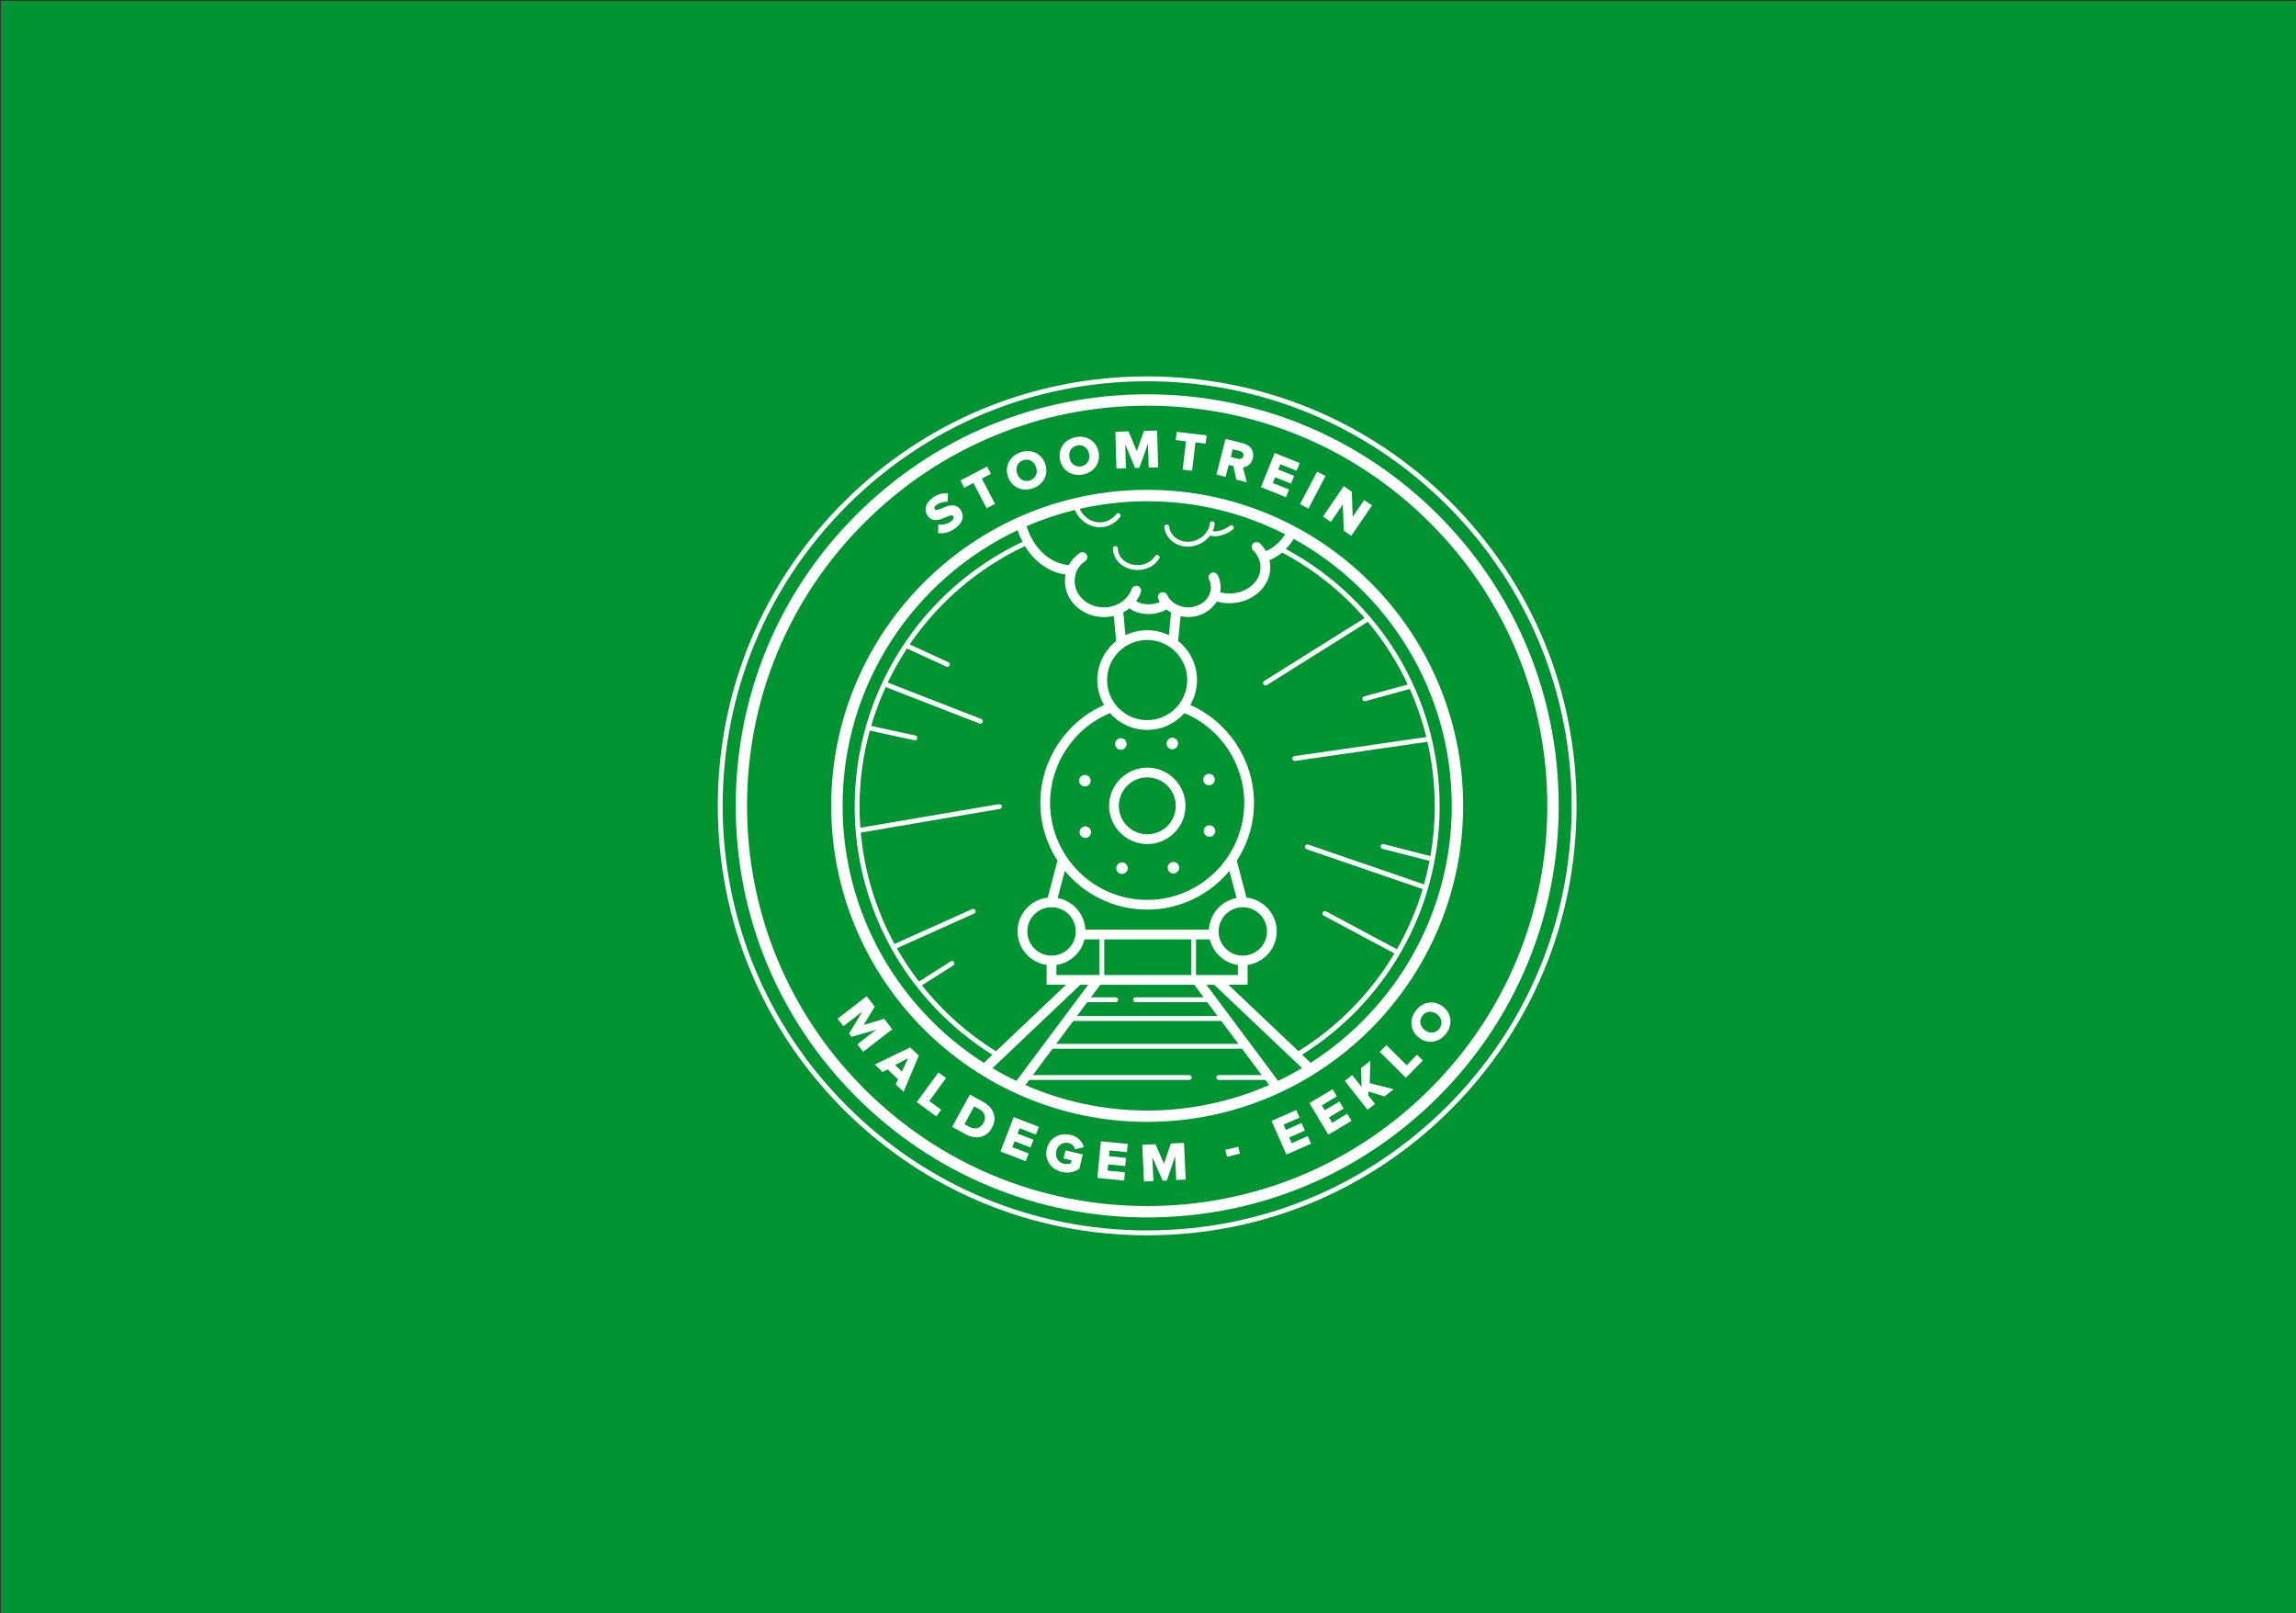 <?xml version="1.0" encoding="UTF-8" standalone="no"?>
<svg
   xmlns:dc="http://purl.org/dc/elements/1.1/"
   xmlns:cc="http://creativecommons.org/ns#"
   xmlns:rdf="http://www.w3.org/1999/02/22-rdf-syntax-ns#"
   xmlns:svg="http://www.w3.org/2000/svg"
   xmlns="http://www.w3.org/2000/svg"
   xmlns:sodipodi="http://sodipodi.sourceforge.net/DTD/sodipodi-0.dtd"
   xmlns:inkscape="http://www.inkscape.org/namespaces/inkscape"
   width="93.398mm"
   height="65.617mm"
   viewBox="0 0 93.398 65.617"
   version="1.1"
   id="svg8"
   inkscape:version="1.0 (4035a4fb49, 2020-05-01)"
   sodipodi:docname="sme.svg">
  <rect x="0" y="0" width="93.398" height="65.617" fill="#333333" stroke="none"/>
  <defs
     id="defs2" />
  <sodipodi:namedview
     id="base"
     pagecolor="#ffffff"
     bordercolor="#666666"
     borderopacity="1.0"
     inkscape:pageopacity="0.0"
     inkscape:pageshadow="2"
     inkscape:zoom="1.979899"
     inkscape:cx="178.70138"
     inkscape:cy="76.358085"
     inkscape:document-units="mm"
     inkscape:current-layer="layer1"
     showgrid="false"
     inkscape:window-width="1920"
     inkscape:window-height="1017"
     inkscape:window-x="-8"
     inkscape:window-y="-8"
     inkscape:window-maximized="1"
     inkscape:document-rotation="0" />
  <g
     inkscape:label="Layer 1"
     inkscape:groupmode="layer"
     id="layer1"
     transform="translate(-2.7343631e-6,-231.383)">
    <path
       transform="matrix(0.265,0,0,0.265,2.7343631e-6,231.383)"
       sodipodi:nodetypes="ccccc"
       style="opacity:1;fill:#009432;fill-opacity:1;stroke:#000000;stroke-width:0.264;stroke-opacity:0"
       d="M 0.133,0.133 V 247.867 H 352.867 V 0.133 Z"
       id="rect854" />
    <g
       transform="matrix(0.132,0,0,0.132,29.146,246.606)"
       id="g2659">
	<path
   class="st0"
   d="m 132.72,230.34 c 53.69,0 97.37,-43.68 97.37,-97.37 0,-53.69 -43.68,-97.37 -97.37,-97.37 -53.69,0 -97.37,43.68 -97.37,97.37 0,53.69 43.68,97.37 97.37,97.37 z M 73.22,181.13 C 73,180.78 72.54,180.68 72.19,180.9 l -9.8,6.21 c -2.35,-3.06 -4.5,-6.26 -6.44,-9.61 -0.13,-0.22 -0.24,-0.44 -0.37,-0.66 l 23.85,-10.7 c 0.38,-0.17 0.55,-0.61 0.38,-0.99 -0.17,-0.38 -0.61,-0.55 -0.99,-0.38 l -23.97,10.75 c -5.76,-10.59 -9.3,-22.28 -10.39,-34.31 l 42.87,-7.29 c 0.41,-0.07 0.68,-0.46 0.61,-0.87 -0.07,-0.41 -0.46,-0.68 -0.87,-0.61 l -42.74,7.27 c -0.16,-2.17 -0.25,-4.35 -0.25,-6.53 0,-8.02 1.09,-15.88 3.16,-23.4 l 13.77,2.98 c 0.05,0.01 0.11,0.02 0.16,0.02 0.35,0 0.66,-0.24 0.73,-0.59 0.09,-0.4 -0.17,-0.8 -0.57,-0.89 l -13.67,-2.96 c 1.2,-4.11 2.7,-8.11 4.47,-11.98 l 28.91,11.23 c 0.09,0.03 0.18,0.05 0.27,0.05 0.3,0 0.58,-0.18 0.7,-0.48 0.15,-0.39 -0.04,-0.82 -0.43,-0.97 L 52.76,94.99 c 1.74,-3.63 3.72,-7.14 5.93,-10.5 l 12.15,5.57 c 0.1,0.05 0.21,0.07 0.31,0.07 0.28,0 0.56,-0.16 0.68,-0.44 C 72,89.31 71.84,88.87 71.46,88.7 L 59.53,83.23 C 68.3,70.38 80.45,59.8 95.05,52.94 c 2.97,4.87 7.47,8.08 12.51,8.75 -0.12,0.66 -0.18,1.34 -0.18,2.05 0,6.1 5.38,11.06 11.99,11.06 1.05,0 2.08,-0.13 3.06,-0.37 l 0.74,7.76 c -3.54,2.82 -5.81,7.15 -5.81,12.01 0,2.8 0.76,5.43 2.08,7.69 -11.82,5.22 -19.64,17.1 -19.64,30.12 0,6.58 1.95,12.71 5.28,17.85 l -3.01,11.39 c -5.22,0.59 -9.29,5.02 -9.29,10.39 0,5.26 3.9,9.61 8.96,10.34 v 6.1 h 6.01 l -21.62,20.5 C 77.4,203.18 69.67,196.29 63.3,188.28 l 9.67,-6.13 c 0.37,-0.2 0.47,-0.67 0.25,-1.02 z M 127.25,72.09 c 1.6,1.22 3.47,1.77 6.02,1.77 1.96,0 3.83,-0.5 5.39,-1.42 0.44,0.37 0.92,0.69 1.43,0.98 l -0.66,6.98 c -2.03,-0.99 -4.3,-1.54 -6.7,-1.54 -2.4,0 -4.68,0.56 -6.7,1.54 l -0.67,-7.06 c 0.66,-0.36 1.3,-0.78 1.89,-1.25 z m 26.92,-2.1 c 1.25,0.36 2.56,0.55 3.89,0.55 6.95,0 12.6,-4.97 12.6,-11.08 0,-0.74 -0.09,-1.47 -0.25,-2.18 1.4,-0.58 2.71,-1.38 3.89,-2.37 9.83,5.23 18.41,12.11 25.44,20.2 L 168.8,94.49 c -0.35,0.22 -0.46,0.68 -0.24,1.03 0.14,0.23 0.39,0.35 0.64,0.35 0.14,0 0.27,-0.04 0.4,-0.11 l 31.11,-19.5 c 4.94,5.89 9.08,12.38 12.32,19.33 l -13.44,3.66 c -0.4,0.11 -0.64,0.52 -0.53,0.92 0.09,0.33 0.39,0.55 0.72,0.55 0.07,0 0.13,-0.01 0.2,-0.03 l 13.68,-3.73 c 2.12,4.75 3.83,9.7 5.09,14.81 l -40.64,5.87 c -0.41,0.06 -0.69,0.44 -0.63,0.85 0.05,0.37 0.37,0.64 0.74,0.64 0.04,0 0.07,0 0.11,-0.01 l 40.76,-5.89 c 1.48,6.45 2.26,13.13 2.26,19.94 0,5.14 -0.46,10.25 -1.33,15.28 l -14.41,-3.69 c -0.4,-0.1 -0.81,0.14 -0.91,0.54 -0.1,0.4 0.14,0.81 0.54,0.91 l 14.51,3.72 c -0.47,2.44 -1.04,4.85 -1.71,7.23 l -35.7,-12.26 c -0.39,-0.14 -0.82,0.07 -0.95,0.47 -0.13,0.39 0.07,0.82 0.47,0.95 l 35.78,12.29 c -1.93,6.45 -4.59,12.68 -7.95,18.54 l -21.85,-11.68 c -0.36,-0.19 -0.82,-0.06 -1.02,0.31 -0.2,0.37 -0.06,0.82 0.31,1.01 l 21.79,11.65 c -7.29,12.23 -17.48,22.61 -29.58,30.11 l -21.59,-20.47 h 5.91 l 0.02,-6.1 c 5.06,-0.73 8.97,-5.08 8.97,-10.34 0,-5.38 -4.08,-9.82 -9.31,-10.4 l -3,-11.36 c 3.35,-5.15 5.3,-11.29 5.3,-17.88 0,-13.02 -7.82,-24.9 -19.64,-30.12 1.32,-2.26 2.08,-4.89 2.08,-7.69 0,-4.86 -2.27,-9.2 -5.81,-12.01 L 143,74.52 c 0.76,0.17 1.56,0.26 2.37,0.26 3.79,0.02 7.11,-1.93 8.8,-4.79 z m 18.91,147.72 -22.1,-29.61 h 2.41 l 27.06,25.66 c -2.39,1.42 -4.85,2.74 -7.37,3.95 z m -58.81,-24.25 h 8.75 c 0.41,0 0.75,-0.34 0.75,-0.75 0,-0.41 -0.34,-0.75 -0.75,-0.75 h -7.63 l 2.88,-3.86 h 28.97 l 2.88,3.86 h -20.99 c -0.41,0 -0.75,0.34 -0.75,0.75 0,0.41 0.34,0.75 0.75,0.75 h 22.06 c 0.01,0 0.03,0 0.04,0 l 3.2,4.28 h -43.36 z m -9.52,-8.36 V 182 c 4.24,-0.61 7.66,-3.77 8.66,-7.88 H 118 V 185.1 Z M 132.72,81.86 c 6.81,0 12.35,5.54 12.35,12.35 0,6.81 -5.54,12.35 -12.35,12.35 -6.81,0 -12.35,-5.54 -12.35,-12.35 0,-6.81 5.54,-12.35 12.35,-12.35 z m 0,27.71 c 4.56,0 8.66,-2 11.48,-5.17 11.07,4.61 18.44,15.59 18.44,27.63 0,16.5 -13.42,29.92 -29.92,29.92 -16.5,0 -29.92,-13.42 -29.92,-29.92 0,-12.05 7.37,-23.03 18.44,-27.63 2.82,3.16 6.92,5.17 11.48,5.17 z m 0,55.37 c 10.18,0 19.3,-4.65 25.34,-11.93 l 2.21,8.37 c -4.68,0.87 -8.27,4.87 -8.52,9.74 h -38.07 c -0.25,-4.88 -3.84,-8.88 -8.54,-9.74 l 2.21,-8.38 c 6.06,7.29 15.18,11.94 25.37,11.94 z m 15.05,20.16 v -10.98 h 4.26 c 1,4.11 4.41,7.27 8.65,7.88 l -0.01,3.1 z m -1.5,-10.98 V 185.1 H 119.5 v -10.98 z m 15.92,5 c -4.11,0 -7.46,-3.35 -7.46,-7.46 0,-4.11 3.35,-7.46 7.46,-7.46 4.11,0 7.46,3.35 7.46,7.46 0,4.11 -3.35,7.46 -7.46,7.46 z M 103.25,164.2 c 4.11,0 7.46,3.35 7.46,7.46 0,4.11 -3.35,7.46 -7.46,7.46 -4.11,0 -7.46,-3.35 -7.46,-7.46 0,-4.11 3.35,-7.46 7.46,-7.46 z m 6.71,35.04 h 45.6 l 5.27,7.06 h -56.14 z m 2.16,-11.14 h 2.41 l -22.11,29.63 c -2.53,-1.21 -4.99,-2.52 -7.38,-3.94 z m -16.91,30.91 1.19,-1.59 h 49.3 c 0.41,0 0.75,-0.34 0.75,-0.75 0,-0.41 -0.34,-0.75 -0.75,-0.75 H 97.51 l 6.06,-8.12 h 58.38 l 6.06,8.12 h -13.24 c -0.41,0 -0.75,0.34 -0.75,0.75 0,0.41 0.34,0.75 0.75,0.75 h 14.36 l 1.17,1.57 c -11.51,5.05 -24.22,7.86 -37.57,7.86 -13.34,-0.01 -26.03,-2.81 -37.52,-7.84 z m 131.38,-86.04 c 0,33.23 -17.36,62.48 -43.49,79.17 l -2.64,-2.5 c 12.49,-7.82 22.96,-18.64 30.34,-31.4 7.88,-13.63 12.05,-29.21 12.05,-45.05 0,-33.34 -18.12,-63.58 -47.39,-79.36 0.91,-0.92 1.72,-1.97 2.42,-3.13 29.01,15.99 48.71,46.87 48.71,82.27 z M 175.23,49.29 c -1.49,2.39 -3.55,4.19 -5.92,5.19 -0.49,-0.85 -1.09,-1.65 -1.82,-2.37 -0.59,-0.58 -1.54,-0.58 -2.12,0.01 -0.58,0.59 -0.58,1.54 0.01,2.12 1.47,1.46 2.28,3.31 2.28,5.22 0,4.46 -4.3,8.08 -9.6,8.08 -0.98,0 -1.93,-0.13 -2.85,-0.37 0.09,-0.49 0.15,-1 0.15,-1.51 0,-1.31 -0.3,-2.57 -0.88,-3.75 -0.37,-0.74 -1.27,-1.05 -2.01,-0.68 -0.74,0.37 -1.05,1.27 -0.68,2.01 0.38,0.77 0.57,1.58 0.57,2.43 0,3.39 -3.14,6.14 -7,6.14 -2.84,0 -5.38,-1.49 -6.47,-3.81 -0.35,-0.75 -1.25,-1.07 -2,-0.72 -0.75,0.35 -1.07,1.25 -0.72,2 0.14,0.3 0.3,0.58 0.47,0.86 -1,0.48 -2.16,0.73 -3.38,0.73 -1.72,0 -2.93,-0.29 -3.93,-0.97 0.61,-0.84 1.1,-1.75 1.45,-2.75 0.27,-0.78 -0.14,-1.64 -0.92,-1.91 -0.78,-0.27 -1.64,0.14 -1.91,0.92 -1.18,3.38 -4.63,5.65 -8.58,5.65 -4.96,0 -8.99,-3.62 -8.99,-8.06 0,-2.63 1.09,-4.71 3.24,-6.18 0.68,-0.47 0.86,-1.4 0.39,-2.09 -0.47,-0.68 -1.4,-0.86 -2.09,-0.39 -1.47,1.01 -2.6,2.26 -3.36,3.7 -5.78,-0.47 -10.83,-5.13 -13.02,-11.99 4.77,-2.07 9.75,-3.75 14.9,-5.01 1.35,3.19 4.38,5.33 7.69,5.33 0.43,0 0.86,-0.04 1.29,-0.11 1.96,-0.33 3.73,-1.41 4.97,-3.03 0.25,-0.33 0.19,-0.8 -0.14,-1.05 -0.33,-0.25 -0.8,-0.19 -1.05,0.14 -1.01,1.32 -2.45,2.2 -4.03,2.47 -3.02,0.51 -5.93,-1.25 -7.25,-4.09 6.7,-1.52 13.66,-2.33 20.81,-2.33 15.28,-0.02 29.73,3.66 42.5,10.17 z M 92.78,48.04 c 0.42,1.27 0.94,2.47 1.53,3.59 -31.47,14.84 -51.72,46.68 -51.72,81.56 0,15.84 4.17,31.43 12.06,45.07 7.39,12.77 17.87,23.59 30.38,31.41 l -2.64,2.5 C 56.24,195.49 38.86,166.22 38.86,132.97 38.85,95.49 60.94,63.07 92.78,48.04 Z"
   id="path2583" />

	<path
   class="st0"
   d="M 226.29,39.41 C 201.3,14.42 168.07,0.65 132.73,0.65 97.39,0.65 64.16,14.41 39.17,39.41 14.16,64.4 0.4,97.63 0.4,132.97 c 0,35.34 13.76,68.57 38.76,93.56 24.99,24.99 58.22,38.76 93.56,38.76 35.34,0 68.57,-13.76 93.56,-38.76 24.99,-24.99 38.76,-58.22 38.76,-93.56 0,-35.34 -13.76,-68.57 -38.75,-93.56 z m -1.07,186.06 c -24.71,24.71 -57.56,38.32 -92.5,38.32 -34.94,0 -67.8,-13.61 -92.5,-38.32 C 15.51,200.77 1.9,167.91 1.9,132.97 1.9,98.03 15.51,65.17 40.22,40.47 64.93,15.77 97.78,2.15 132.72,2.15 c 34.94,0 67.79,13.61 92.5,38.32 24.71,24.71 38.32,57.56 38.32,92.5 0,34.94 -13.61,67.8 -38.32,92.5 z"
   id="path2585" />

	<path
   class="st0"
   d="M 222.39,43.31 C 198.44,19.36 166.6,6.17 132.72,6.17 98.84,6.17 67.01,19.36 43.06,43.31 19.11,67.26 5.92,99.1 5.92,132.97 c 0,33.87 13.19,65.71 37.14,89.67 23.95,23.96 55.79,37.14 89.67,37.14 33.88,0 65.71,-13.19 89.67,-37.14 23.95,-23.95 37.14,-55.79 37.14,-89.67 -0.01,-33.87 -13.2,-65.71 -37.15,-89.66 z m -2.48,176.85 c -23.29,23.29 -54.25,36.12 -87.19,36.12 -32.94,0 -63.9,-12.83 -87.19,-36.12 C 22.24,196.87 9.41,165.91 9.41,132.97 9.41,100.03 22.24,69.07 45.53,45.78 68.82,22.49 99.78,9.67 132.72,9.67 c 32.94,0 63.9,12.83 87.19,36.12 23.29,23.29 36.12,54.25 36.12,87.19 0,32.94 -12.83,63.89 -36.12,87.18 z"
   id="path2587" />

	<path
   class="st0"
   d="m 70.8,43.99 c 1.02,-0.44 1.82,-0.77 2.16,-0.28 0.31,0.45 0.03,1.12 -0.79,1.69 -1.27,0.88 -2.69,1.04 -3.83,0.84 l -0.02,2.68 c 1.56,0.24 3.28,-0.08 5.16,-1.4 2.5,-1.74 3.01,-3.94 1.71,-5.81 -1.52,-2.19 -3.97,-1.18 -5.72,-0.43 -1.04,0.41 -1.86,0.75 -2.17,0.31 -0.27,-0.39 -0.16,-0.88 0.54,-1.37 0.92,-0.64 2.16,-1.03 3.39,-0.93 l 0.12,-2.63 c -1.58,-0.16 -3.19,0.3 -4.68,1.33 -2.39,1.66 -2.74,3.98 -1.65,5.54 1.59,2.3 4.03,1.22 5.78,0.46 z"
   id="path2589" />

	<path
   class="st0"
   d="m 76.35,34.96 2.82,-1.47 4.07,7.79 2.59,-1.36 -4.07,-7.79 2.81,-1.46 -1.18,-2.26 -8.22,4.29 z"
   style="fill:#ffffff"
   id="polygon2591" />

	<path
   class="st0"
   d="m 97.56,35.11 c 3.26,-1.17 4.88,-4.32 3.71,-7.57 -1.17,-3.25 -4.42,-4.65 -7.68,-3.47 -3.26,1.17 -4.89,4.33 -3.73,7.57 1.17,3.25 4.43,4.64 7.7,3.47 z m -3.1,-8.61 c 1.76,-0.63 3.38,0.3 4.01,2.05 0.62,1.73 -0.03,3.5 -1.79,4.13 -1.78,0.64 -3.4,-0.31 -4.02,-2.04 -0.63,-1.75 0.03,-3.5 1.8,-4.14 z"
   id="path2593" />

	<path
   class="st0"
   d="m 112.92,30.89 c 3.41,-0.66 5.49,-3.52 4.83,-6.91 -0.65,-3.39 -3.65,-5.27 -7.05,-4.61 -3.41,0.66 -5.5,3.52 -4.85,6.91 0.65,3.39 3.67,5.27 7.07,4.61 z m -1.73,-8.98 c 1.84,-0.35 3.29,0.82 3.64,2.64 0.35,1.8 -0.56,3.45 -2.4,3.8 -1.85,0.36 -3.31,-0.83 -3.66,-2.64 -0.35,-1.81 0.57,-3.44 2.42,-3.8 z"
   id="path2595" />

	<path
   class="st0"
   d="m 135.78,17.33 -4.06,0.12 -2.2,6.22 -2.54,-6.08 -4.06,0.11 0.33,11.34 2.92,-0.09 -0.21,-7.37 3.06,7.29 1.29,-0.04 2.66,-7.45 0.21,7.37 2.93,-0.08 z"
   style="fill:#ffffff"
   id="polygon2597" />

	<path
   class="st0"
   d="m 144.69,20.64 -1.03,8.73 2.9,0.34 1.04,-8.73 3.14,0.37 0.3,-2.53 -9.21,-1.09 -0.3,2.53 z"
   style="fill:#ffffff"
   id="polygon2599" />

	<path
   class="st0"
   d="m 157.84,27.92 1.45,0.37 0.9,4.16 3.25,0.83 -1.21,-4.61 c 1.11,-0.1 2.54,-0.83 3.03,-2.74 0.52,-2.04 -0.45,-4.01 -2.89,-4.63 l -5.5,-1.4 -2.8,10.99 2.83,0.72 z m 1.23,-4.82 2.24,0.57 c 0.74,0.19 1.26,0.78 1.07,1.52 -0.2,0.77 -0.93,1.03 -1.67,0.84 l -2.24,-0.57 z"
   id="path2601" />

	<path
   class="st0"
   d="m 178.78,29.72 0.95,-2.37 -7.72,-3.1 -4.22,10.53 7.71,3.09 0.95,-2.36 -5,-2.01 0.72,-1.78 4.89,1.96 0.95,-2.37 -4.89,-1.96 0.65,-1.64 z"
   style="fill:#ffffff"
   id="polygon2603" />

	
		<path
   class="st0"
   d="m 178.08,34.23 h 11.34 v 2.92 h -11.34 z"
   style="fill:#ffffff"
   transform="rotate(-62.264,183.746,35.692)"
   id="rect2605" />

	<path
   class="st0"
   d="m 195.78,36.16 -2.49,-1.69 -6.38,9.37 2.42,1.65 3.69,-5.43 0.27,8.12 2.33,1.59 6.39,-9.37 -2.43,-1.66 -3.52,5.16 z"
   style="fill:#ffffff"
   id="polygon2607" />

	<path
   class="st0"
   d="m 40.85,203.13 0.79,1.02 7.59,-2.24 -5.83,4.52 1.79,2.31 8.97,-6.94 -2.49,-3.22 -6.32,1.89 3.42,-5.64 -2.49,-3.21 -8.97,6.94 1.79,2.31 5.84,-4.51 z"
   style="fill:#ffffff"
   id="polygon2609" />

	<path
   class="st0"
   d="m 59.68,207.39 -10.9,5.29 2.41,2.28 1.53,-0.8 3.24,3.08 -0.72,1.57 2.41,2.28 4.69,-11.18 z m -2.54,7.45 -2.1,-1.99 3.98,-2.1 z"
   id="path2611" />

	<path
   class="st0"
   d="m 61.71,224.25 6.03,4.42 1.51,-2.06 -3.68,-2.69 5.19,-7.09 -2.36,-1.73 z"
   style="fill:#ffffff"
   id="polygon2613" />

	<path
   class="st0"
   d="m 82.25,224.22 -4.17,-2.29 -5.46,9.94 4.19,2.3 c 3.11,1.71 6.4,1.05 8.1,-2.03 1.69,-3.09 0.47,-6.2 -2.66,-7.92 z m 0.03,6.47 c -0.81,1.48 -2.52,2.19 -4.26,1.23 l -1.61,-0.88 3,-5.47 1.62,0.89 c 1.83,1 2.1,2.7 1.25,4.23 z"
   id="path2615" />

	<path
   class="st0"
   d="m 92.77,233.96 0.64,-1.65 5.03,1.94 0.91,-2.38 -7.76,-2.99 -4.07,10.59 7.76,2.98 0.92,-2.38 -5.03,-1.93 0.68,-1.8 4.92,1.89 0.92,-2.38 z"
   style="fill:#ffffff"
   id="polygon2617" />

	<path
   class="st0"
   d="m 108.53,236.86 c 1.08,0.25 1.76,1.13 2,1.96 l 2.68,-0.68 c -0.44,-1.55 -1.62,-3.21 -4.08,-3.79 -3.29,-0.78 -6.49,0.79 -7.32,4.3 -0.83,3.51 1.33,6.34 4.63,7.12 2.09,0.49 3.89,0.03 5.39,-1 l 1.04,-4.39 -5.33,-1.26 -0.59,2.5 2.48,0.59 -0.2,0.86 c -0.48,0.24 -1.38,0.37 -2.19,0.18 -1.8,-0.43 -2.75,-2.12 -2.32,-3.92 0.4,-1.8 2,-2.89 3.81,-2.47 z"
   id="path2619" />

	<path
   class="st0"
   d="m 120.95,240.91 0.17,-1.76 5.37,0.53 0.25,-2.54 -8.28,-0.81 -1.1,11.29 8.27,0.81 0.25,-2.54 -5.36,-0.53 0.18,-1.91 5.25,0.52 0.25,-2.54 z"
   style="fill:#ffffff"
   id="polygon2621" />

	<path
   class="st0"
   d="m 137.51,248.47 1.29,-0.06 2.53,-7.51 0.34,7.37 2.92,-0.13 -0.52,-11.33 -4.06,0.19 -2.1,6.26 -2.64,-6.04 -4.06,0.19 0.52,11.32 2.92,-0.13 -0.34,-7.37 z"
   style="fill:#ffffff"
   id="polygon2623" />

	
		<path
   class="st0"
   d="m 156.99,238.49 h 4.08 v 2.19 h -4.08 z"
   style="fill:#ffffff"
   transform="matrix(0.971,-0.239,0.239,0.971,-52.626,44.923)"
   id="rect2625" />

	<path
   class="st0"
   d="m 178.66,226.69 -7.61,3.35 4.57,10.37 7.61,-3.35 -1.03,-2.33 -4.93,2.17 -0.78,-1.76 4.83,-2.12 -1.03,-2.33 -4.82,2.12 -0.72,-1.62 4.94,-2.17 z"
   style="fill:#ffffff"
   id="polygon2627" />

	<path
   class="st0"
   d="m 189.86,220.29 -7.13,4.27 5.82,9.73 7.13,-4.27 -1.31,-2.19 -4.62,2.77 -0.99,-1.65 4.52,-2.7 -1.31,-2.19 -4.52,2.7 -0.91,-1.51 4.63,-2.77 z"
   style="fill:#ffffff"
   id="polygon2629" />

	<path
   class="st0"
   d="m 200.88,222.21 0.02,-1.22 4.97,1.51 2.82,-2.22 -7.38,-1.87 0.18,-6.89 -2.83,2.23 0.14,5.82 -2.88,-3.66 -2.3,1.81 7.02,8.9 2.3,-1.81 z"
   style="fill:#ffffff"
   id="polygon2631" />

	<path
   class="st0"
   d="m 206.44,206.69 -2.06,2.08 8.06,7.98 5.26,-5.32 -1.81,-1.79 -3.21,3.24 z"
   style="fill:#ffffff"
   id="polygon2633" />

	<path
   class="st0"
   d="m 223.84,194.8 c -2.74,-2.09 -6.23,-1.5 -8.33,1.25 -2.1,2.76 -1.76,6.29 0.98,8.38 2.74,2.09 6.24,1.49 8.34,-1.27 2.1,-2.75 1.75,-6.27 -0.99,-8.36 z m -1.07,6.8 c -1.15,1.5 -3.03,1.58 -4.49,0.47 -1.47,-1.12 -1.88,-2.95 -0.73,-4.45 1.13,-1.49 3,-1.58 4.48,-0.46 1.46,1.11 1.88,2.95 0.74,4.44 z"
   id="path2635" />

	<path
   class="st0"
   d="m 122.94,52.93 c -0.41,0 -0.75,0.34 -0.75,0.75 0,3.65 3.39,6.62 7.56,6.62 2.8,0 5.36,-1.34 6.68,-3.51 0.22,-0.35 0.1,-0.82 -0.25,-1.03 -0.35,-0.21 -0.81,-0.1 -1.03,0.25 -1.05,1.72 -3.12,2.79 -5.4,2.79 -3.34,0 -6.06,-2.3 -6.06,-5.12 0,-0.41 -0.33,-0.75 -0.75,-0.75 z"
   id="path2637" />

	<path
   class="st0"
   d="m 138.33,48.51 c 0.63,1.8 2.01,3.22 3.88,3.99 0.96,0.39 1.99,0.59 3.04,0.59 0.96,0 1.93,-0.17 2.87,-0.5 1.64,-0.58 3.02,-1.6 3.98,-2.89 0.54,0.14 1.05,0.2 1.54,0.2 0.94,0 1.82,-0.22 2.8,-0.57 0.99,-0.35 1.9,-0.86 2.69,-1.52 0.32,-0.27 0.36,-0.74 0.09,-1.06 -0.27,-0.32 -0.74,-0.36 -1.06,-0.09 -0.65,0.55 -1.4,0.97 -2.22,1.26 -1.27,0.45 -2.12,0.57 -3.04,0.42 0.32,-0.7 0.54,-1.44 0.62,-2.21 0.04,-0.41 -0.25,-0.78 -0.67,-0.82 -0.41,-0.05 -0.78,0.25 -0.82,0.67 -0.24,2.31 -1.98,4.35 -4.41,5.21 -1.62,0.57 -3.34,0.55 -4.84,-0.07 -1.47,-0.6 -2.54,-1.7 -3.03,-3.1 -0.12,-0.35 -0.21,-0.72 -0.25,-1.09 -0.05,-0.41 -0.41,-0.71 -0.83,-0.66 -0.41,0.05 -0.71,0.42 -0.66,0.83 0.05,0.47 0.16,0.95 0.32,1.41 z"
   id="path2639" />

	<path
   class="st0"
   d="m 132.76,144.74 c 6.49,0 11.77,-5.28 11.77,-11.77 0,-6.49 -5.28,-11.77 -11.77,-11.77 -6.49,0 -11.77,5.28 -11.77,11.77 0,6.49 5.28,11.77 11.77,11.77 z m 0,-20.54 c 4.84,0 8.77,3.93 8.77,8.77 0,4.84 -3.93,8.77 -8.77,8.77 -4.84,0 -8.77,-3.93 -8.77,-8.77 0,-4.83 3.93,-8.77 8.77,-8.77 z"
   id="path2641" />

	<path
   class="st0"
   d="m 112.86,126.86 c 0.91,0.37 1.94,-0.07 2.31,-0.98 0.37,-0.91 -0.07,-1.94 -0.98,-2.31 -0.91,-0.37 -1.94,0.07 -2.31,0.98 -0.37,0.91 0.07,1.94 0.98,2.31 z"
   id="path2643" />

	<path
   class="st0"
   d="m 125.32,115.54 c 0.9,-0.38 1.32,-1.42 0.94,-2.33 -0.38,-0.91 -1.42,-1.32 -2.33,-0.94 -0.9,0.38 -1.32,1.42 -0.94,2.33 0.38,0.91 1.43,1.32 2.33,0.94 z"
   id="path2645" />

	<path
   class="st0"
   d="m 139.81,115.41 c 0.91,0.37 1.94,-0.07 2.31,-0.98 0.37,-0.91 -0.07,-1.94 -0.98,-2.31 -0.91,-0.37 -1.94,0.07 -2.31,0.98 -0.36,0.91 0.08,1.95 0.98,2.31 z"
   id="path2647" />

	<path
   class="st0"
   d="m 152.48,126.51 c 0.9,-0.38 1.32,-1.42 0.94,-2.33 -0.38,-0.9 -1.42,-1.32 -2.33,-0.94 -0.91,0.38 -1.32,1.42 -0.94,2.33 0.38,0.9 1.42,1.32 2.33,0.94 z"
   id="path2649" />

	<path
   class="st0"
   d="m 152.59,139.08 c -0.91,-0.37 -1.94,0.07 -2.31,0.98 -0.37,0.91 0.07,1.94 0.98,2.31 0.91,0.37 1.94,-0.07 2.31,-0.98 0.36,-0.91 -0.08,-1.94 -0.98,-2.31 z"
   id="path2651" />

	<path
   class="st0"
   d="m 140.12,150.4 c -0.9,0.38 -1.32,1.42 -0.94,2.33 0.38,0.9 1.42,1.32 2.33,0.94 0.91,-0.38 1.32,-1.42 0.94,-2.33 -0.38,-0.91 -1.43,-1.32 -2.33,-0.94 z"
   id="path2653" />

	<path
   class="st0"
   d="m 125.63,150.53 c -0.91,-0.37 -1.94,0.07 -2.31,0.98 -0.37,0.91 0.07,1.94 0.98,2.31 0.91,0.37 1.94,-0.07 2.31,-0.98 0.36,-0.91 -0.07,-1.95 -0.98,-2.31 z"
   id="path2655" />

	<path
   class="st0"
   d="m 112.97,139.43 c -0.9,0.38 -1.32,1.42 -0.94,2.33 0.38,0.9 1.42,1.32 2.33,0.94 0.9,-0.38 1.32,-1.42 0.94,-2.33 -0.39,-0.9 -1.43,-1.32 -2.33,-0.94 z"
   id="path2657" />

</g>
  </g>
  <style
     type="text/css"
     id="style2100">
	.st0{fill:#1E1E1C;}
</style>
  <style
     type="text/css"
     id="style2581">
	.st0{fill:#FFFFFF;}
</style>
</svg>
